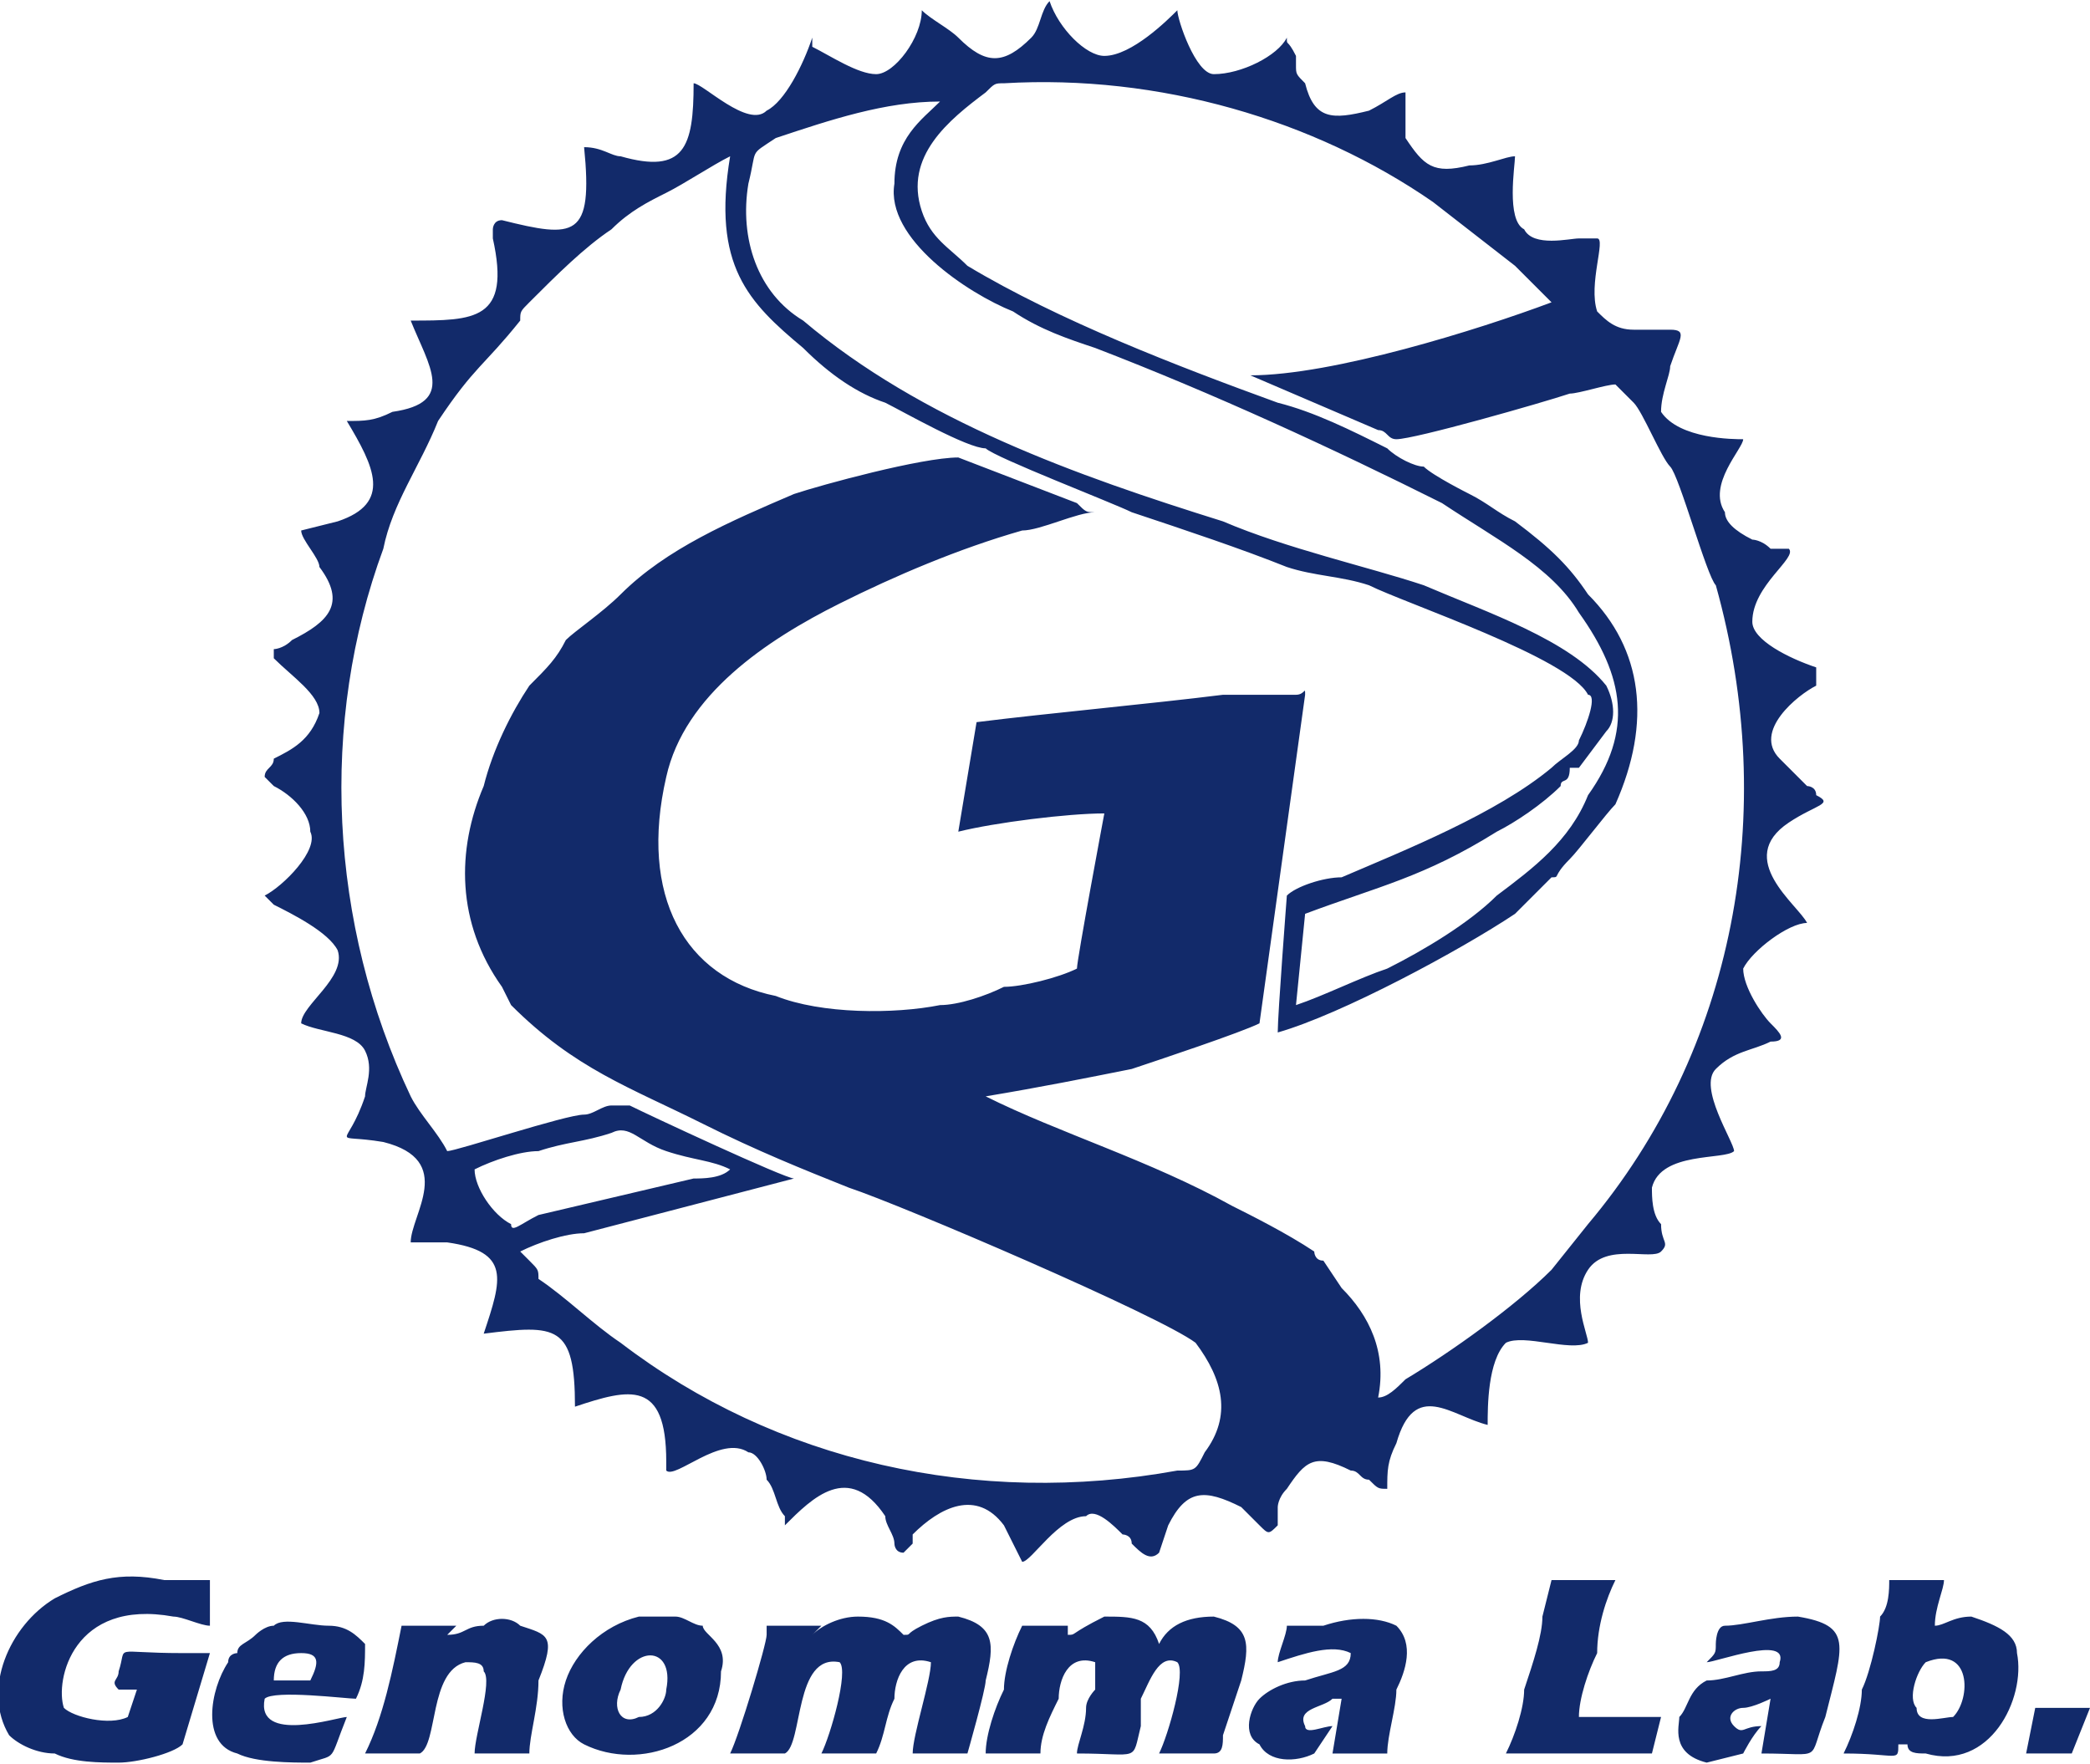 <?xml version="1.0" encoding="UTF-8"?>
<!DOCTYPE svg PUBLIC "-//W3C//DTD SVG 1.0//EN" "http://www.w3.org/TR/2001/REC-SVG-20010904/DTD/svg10.dtd">
<!-- Creator: CorelDRAW X8 -->
<svg xmlns="http://www.w3.org/2000/svg" xml:space="preserve" width="474px" height="400px" version="1.0" style="shape-rendering:geometricPrecision; text-rendering:geometricPrecision; image-rendering:optimizeQuality; fill-rule:evenodd; clip-rule:evenodd" viewBox="0 0 229 193" xmlns:xlink="http://www.w3.org/1999/xlink">
 <defs>
  <style type="text/css">
   <![CDATA[
    .fil0 {fill:#122A6A}
   ]]>
  </style>
 </defs>
 <g id="Capa_x0020_1">
  <path class="fil0" d="M52 128c2,-1 5,-2 7,-2 3,-1 5,-1 8,-2 2,-1 3,1 6,2 3,1 5,1 7,2 -1,1 -3,1 -4,1l-17 4c-2,1 -3,2 -3,1 -2,-1 -4,-4 -4,-6zm170 64l5 0 2 -5 -6 0 -1 5zm-53 -15c0,2 -1,5 -2,8 0,2 -1,5 -2,7l16 0 1 -4 -9 0c0,-2 1,-5 2,-7 0,-3 1,-6 2,-8l-7 0 -1 4zm-139 7c0,-2 1,-3 3,-3 2,0 2,1 1,3l-4 0zm-4 -3c0,0 -1,0 -1,1 -2,3 -3,9 1,10 2,1 6,1 8,1 3,-1 2,0 4,-5 -1,0 -10,3 -9,-2 1,-1 9,0 10,0 1,-2 1,-4 1,-6 -1,-1 -2,-2 -4,-2 -2,0 -5,-1 -6,0 -1,0 -2,1 -2,1 -1,1 -2,1 -2,2zm158 7c0,1 -1,4 3,5l4 -1c0,0 0,0 0,0 0,0 1,-2 2,-3 -2,0 -2,1 -3,0 -1,-1 0,-2 1,-2 1,0 3,-1 3,-1l-1 6c7,0 5,1 7,-4 2,-8 3,-10 -3,-11 -3,0 -6,1 -8,1 -1,0 -1,2 -1,2 0,1 0,1 -1,2 1,0 9,-3 8,0 0,1 -1,1 -2,1 -2,0 -4,1 -6,1 -2,1 -2,3 -3,4zm-44 -6c3,-1 6,-2 8,-1 0,2 -2,2 -5,3 -2,0 -4,1 -5,2 -1,1 -2,4 0,5 1,2 4,2 6,1l2 -3c-1,0 -3,1 -3,0 -1,-2 2,-2 3,-3 0,0 1,0 1,0l-1 6 6 0c0,-2 1,-5 1,-7 1,-2 2,-5 0,-7 -2,-1 -5,-1 -8,0 0,0 -3,0 -4,0 0,1 -1,3 -1,4zm-67 3c0,1 -1,3 -3,3 -2,1 -3,-1 -2,-3 1,-5 6,-5 5,0zm-3 -8c-4,1 -7,4 -8,7 -1,3 0,6 2,7 6,3 15,0 15,-8 1,-3 -2,-4 -2,-5 -1,0 -2,-1 -3,-1 -2,0 -3,0 -4,0zm-17 1c-2,0 -2,1 -4,1l1 -1 -6 0c-1,5 -2,10 -4,14 1,0 5,0 6,0 2,-1 1,-9 5,-10 1,0 2,0 2,1 1,1 -1,7 -1,9l6 0c0,-2 1,-5 1,-8 2,-5 1,-5 -2,-6 -1,-1 -3,-1 -4,0zm158 4c5,-2 5,4 3,6 -1,0 -4,1 -4,-1 -1,-1 0,-4 1,-5zm-5 -5c0,1 -1,6 -2,8 0,2 -1,5 -2,7 6,0 6,1 6,-1l1 0c0,1 1,1 2,1 7,2 11,-6 10,-11 0,-2 -2,-3 -5,-4 -2,0 -3,1 -4,1 0,-2 1,-4 1,-5l-6 0c0,1 0,3 -1,4zm-186 4c-8,0 -6,-1 -7,2 0,1 -1,1 0,2l2 0 -1 3c-2,1 -6,0 -7,-1 -1,-3 1,-12 12,-10 1,0 3,1 4,1l0 -5 -5 0c-5,-1 -8,0 -12,2 -5,3 -8,10 -5,15 1,1 3,2 5,2 2,1 5,1 7,1 2,0 6,-1 7,-2l3 -10 -3 0zm113 -4c-3,0 -5,1 -6,3 -1,-3 -3,-3 -6,-3 -4,2 -3,2 -4,2l0 -1 -5 0c-1,2 -2,5 -2,7 -1,2 -2,5 -2,7l6 0c0,-2 1,-4 2,-6 0,-2 1,-5 4,-4 0,1 0,1 0,3 0,0 -1,1 -1,2 0,2 -1,4 -1,5 7,0 6,1 7,-3 0,-1 0,-2 0,-3 1,-2 2,-5 4,-4 1,1 -1,8 -2,10l6 0c1,0 1,-1 1,-2l2 -6c1,-4 1,-6 -3,-7zm-49 2c0,1 -3,11 -4,13l6 0c2,-1 1,-11 6,-10 1,1 -1,8 -2,10l6 0c1,-2 1,-4 2,-6 0,-2 1,-5 4,-4 0,2 -2,8 -2,10l6 0c0,0 2,-7 2,-8 1,-4 1,-6 -3,-7 -1,0 -2,0 -4,1 -2,1 -1,1 -2,1 -1,-1 -2,-2 -5,-2 -2,0 -4,1 -5,2l1 -1 -6 0c0,0 0,0 0,1zm24 -130c1,1 14,6 16,7 6,2 12,4 17,6 3,1 6,1 9,2 4,2 22,8 24,12 1,0 0,3 -1,5 0,1 -2,2 -3,3 -6,5 -16,9 -23,12 -2,0 -5,1 -6,2 0,0 -1,13 -1,15 7,-2 20,-9 26,-13l4 -4c1,0 0,0 2,-2 1,-1 4,-5 5,-6 4,-9 3,-17 -3,-23 -2,-3 -4,-5 -8,-8 -2,-1 -3,-2 -5,-3 0,0 -4,-2 -5,-3 -1,0 -3,-1 -4,-2 -4,-2 -8,-4 -12,-5 -11,-4 -24,-9 -34,-15 -2,-2 -4,-3 -5,-6 -2,-6 3,-10 7,-13 1,-1 1,-1 2,-1 17,-1 34,4 47,13l9 7c1,1 2,2 4,4 -8,3 -24,8 -33,8l14 6c1,0 1,1 2,1 2,0 16,-4 19,-5 1,0 4,-1 5,-1 0,0 1,1 2,2 1,1 3,6 4,7 1,1 4,12 5,13 7,25 2,51 -14,70l-4 5c-4,4 -11,9 -16,12 -1,1 -2,2 -3,2 1,-5 -1,-9 -4,-12l-2 -3c-1,0 -1,-1 -1,-1 -3,-2 -7,-4 -9,-5 -9,-5 -19,-8 -27,-12 6,-1 11,-2 16,-3 3,-1 12,-4 14,-5l5 -36c0,-1 0,0 -1,0l-8 0c-8,1 -19,2 -27,3l-2 12c4,-1 12,-2 16,-2 0,0 -3,16 -3,17 -2,1 -6,2 -8,2 -2,1 -5,2 -7,2 -5,1 -13,1 -18,-1 -10,-2 -15,-11 -12,-24 2,-9 11,-15 19,-19 6,-3 13,-6 20,-8 2,0 6,-2 8,-2 -1,0 -1,0 -2,-1l-13 -5c-4,0 -15,3 -18,4 -7,3 -14,6 -19,11 -2,2 -5,4 -6,5 -1,2 -2,3 -4,5 -2,3 -4,7 -5,11 -3,7 -3,15 2,22l1 2c7,7 13,9 21,13 6,3 11,5 16,7 6,2 34,14 38,17 3,4 4,8 1,12 -1,2 -1,2 -3,2 -22,4 -44,-1 -61,-14 -3,-2 -6,-5 -9,-7 0,-1 0,-1 -1,-2 -1,-1 -1,-1 -1,-1 2,-1 5,-2 7,-2l23 -6c-1,0 -16,-7 -18,-8 -1,0 -1,0 -2,0 -1,0 -2,1 -3,1 -2,0 -14,4 -15,4 -1,-2 -3,-4 -4,-6 -9,-19 -10,-41 -3,-60 1,-5 4,-9 6,-14 4,-6 5,-6 9,-11 0,-1 0,-1 1,-2 3,-3 6,-6 9,-8 2,-2 4,-3 6,-4 2,-1 5,-3 7,-4 -2,12 2,16 8,21 3,3 6,5 9,6 2,1 9,5 11,5zm35 51c8,-3 13,-4 21,-9 2,-1 5,-3 7,-5 0,-1 1,0 1,-2 1,0 1,0 1,0l3 -4c1,-1 1,-3 0,-5 -4,-5 -13,-8 -20,-11 -6,-2 -15,-4 -22,-7 -16,-5 -33,-11 -46,-22 -5,-3 -7,-9 -6,-15 1,-4 0,-3 3,-5 6,-2 12,-4 18,-4 -2,2 -5,4 -5,9 -1,6 8,12 13,14 3,2 6,3 9,4 13,5 26,11 38,17 6,4 12,7 15,12 5,7 6,13 1,20 -2,5 -6,8 -10,11 -3,3 -8,6 -12,8 -3,1 -7,3 -10,4l1 -10zm39 34c-1,-1 -1,-3 -1,-4 1,-4 8,-3 9,-4 0,-1 -4,-7 -2,-9 2,-2 4,-2 6,-3 2,0 1,-1 0,-2 -1,-1 -3,-4 -3,-6 1,-2 5,-5 7,-5 -1,-2 -8,-7 -2,-11 3,-2 5,-2 3,-3 0,-1 -1,-1 -1,-1 -1,-1 -2,-2 -3,-3 -3,-3 2,-7 4,-8l0 -2c-3,-1 -7,-3 -7,-5 0,-4 5,-7 4,-8l-2 0c-1,-1 -2,-1 -2,-1 -2,-1 -3,-2 -3,-3 -2,-3 2,-7 2,-8 -1,0 -7,0 -9,-3 0,-2 1,-4 1,-5 1,-3 2,-4 0,-4 -1,0 -3,0 -4,0 -2,0 -3,-1 -4,-2 -1,-3 1,-8 0,-8l0 0c0,0 -1,0 -1,0 0,0 0,0 -1,0 -1,0 -5,1 -6,-1 -2,-1 -1,-7 -1,-8 -1,0 -3,1 -5,1 -4,1 -5,0 -7,-3 0,-2 0,-4 0,-5 -1,0 -2,1 -4,2 -4,1 -6,1 -7,-3 -1,-1 -1,-1 -1,-2 0,-1 0,-1 0,-1 -1,-2 -1,-1 -1,-2 -1,2 -5,4 -8,4 -2,0 -4,-6 -4,-7 -1,1 -5,5 -8,5 -2,0 -5,-3 -6,-6l0 0c-1,1 -1,3 -2,4 -3,3 -5,3 -8,0 -1,-1 -3,-2 -4,-3 0,3 -3,7 -5,7 -2,0 -5,-2 -7,-3 0,-1 0,-1 0,-1 -1,3 -3,7 -5,8 -2,2 -7,-3 -8,-3 0,7 -1,10 -8,8 -1,0 -2,-1 -4,-1 1,10 -1,10 -9,8 -1,0 -1,1 -1,1 0,1 0,1 0,1 2,9 -2,9 -9,9 2,5 5,9 -2,10 -2,1 -3,1 -5,1 3,5 5,9 -1,11 0,0 -4,1 -4,1 0,1 2,3 2,4 3,4 1,6 -3,8 -1,1 -2,1 -2,1 0,1 0,1 0,1 2,2 5,4 5,6 -1,3 -3,4 -5,5 0,1 -1,1 -1,2 0,0 1,1 1,1 2,1 4,3 4,5 1,2 -3,6 -5,7l1 1c2,1 6,3 7,5 1,3 -4,6 -4,8 2,1 6,1 7,3 1,2 0,4 0,5 -2,6 -4,4 2,5 8,2 3,8 3,11 0,0 0,0 2,0 0,0 1,0 2,0 7,1 6,4 4,10 8,-1 10,-1 10,8 6,-2 10,-3 10,6 0,0 0,0 0,0l0 1c1,1 6,-4 9,-2 1,0 2,2 2,3 1,1 1,3 2,4l0 1c3,-3 7,-7 11,-1 0,1 1,2 1,3 0,0 0,1 1,1 0,0 0,0 1,-1 0,0 0,0 0,-1 3,-3 7,-5 10,-1l2 4c0,0 0,0 0,0 1,0 4,-5 7,-5 1,-1 3,1 4,2 0,0 1,0 1,1 1,1 2,2 3,1l1 -3c2,-4 4,-4 8,-2l2 2c1,1 1,1 2,0 0,-1 0,-1 0,-2 0,0 0,-1 1,-2 2,-3 3,-4 7,-2 1,0 1,1 2,1 1,1 1,1 2,1 0,-2 0,-3 1,-5 2,-7 6,-3 10,-2 0,-2 0,-7 2,-9 2,-1 7,1 9,0 0,-1 -2,-5 0,-8 2,-3 7,-1 8,-2 1,-1 0,-1 0,-3z"/>
 </g>
</svg>
